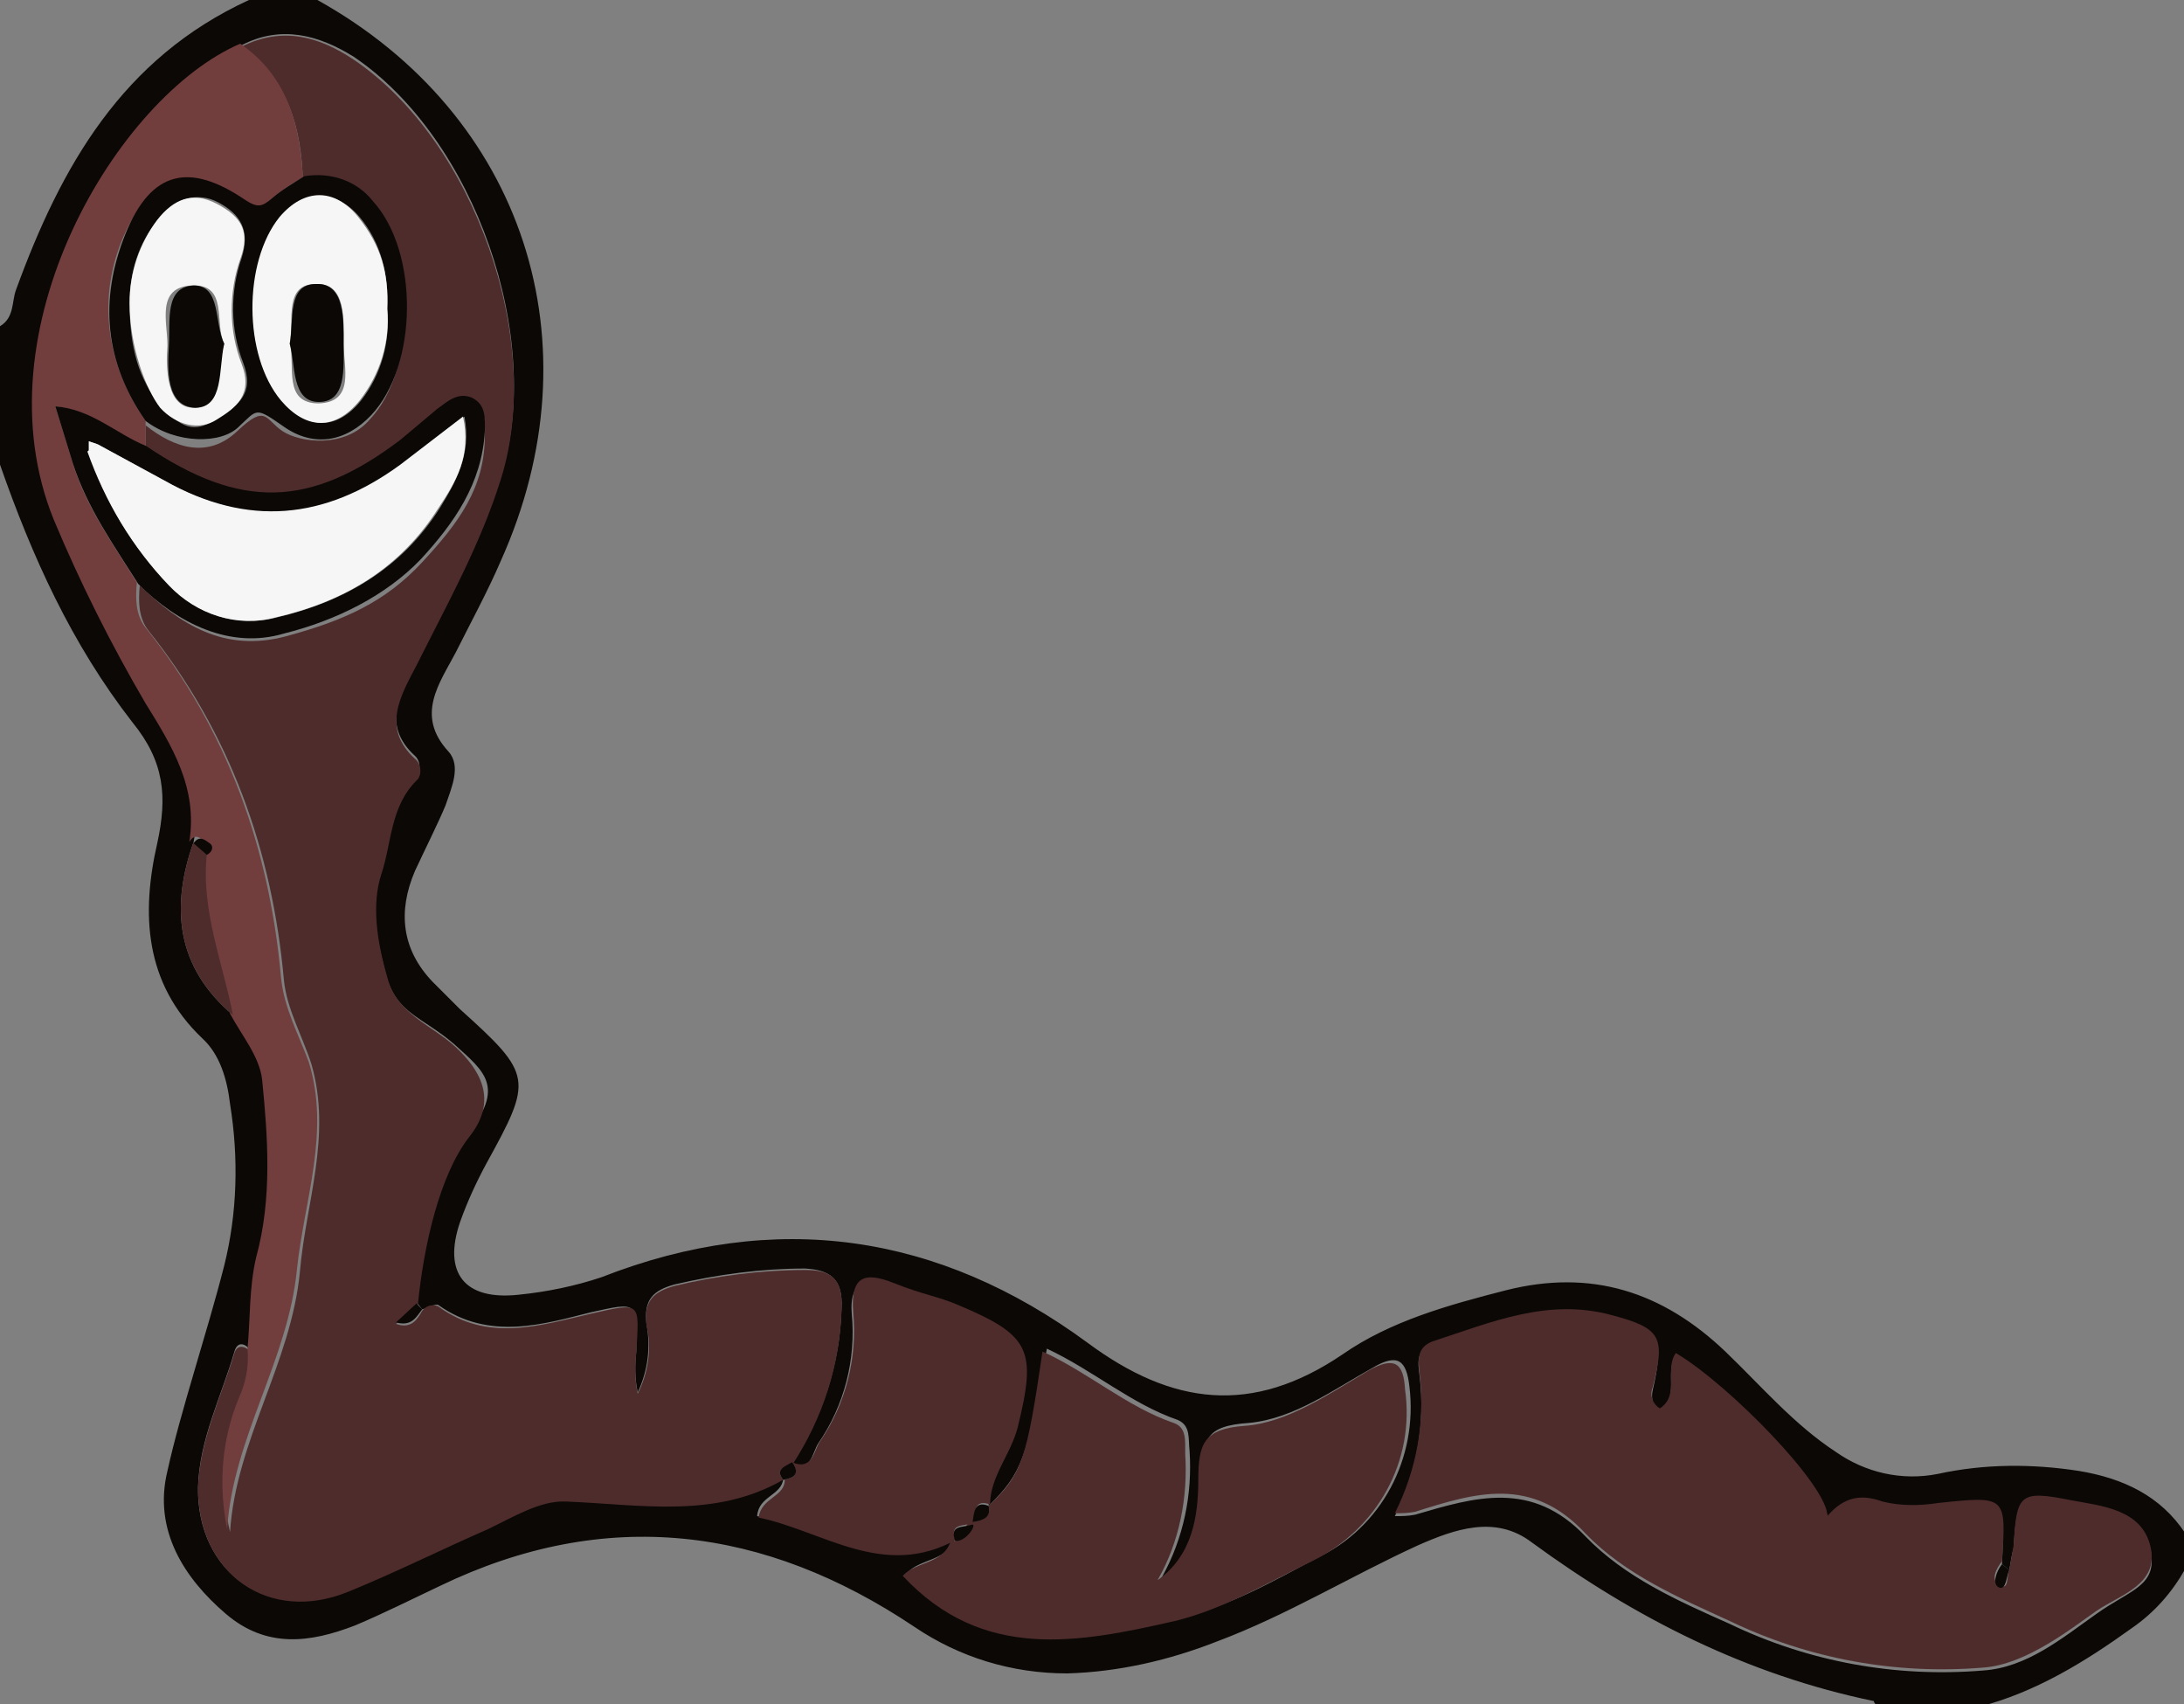 <?xml version="1.0" encoding="utf-8"?>
<!-- Generator: Adobe Illustrator 21.0.2, SVG Export Plug-In . SVG Version: 6.00 Build 0)  -->
<svg version="1.1" id="Layer_1" xmlns="http://www.w3.org/2000/svg" xmlns:xlink="http://www.w3.org/1999/xlink" x="0px" y="0px"
	 viewBox="0 0 150 117" style="enable-background:new 0 0 150 117;" xml:space="preserve">
<rect x="0" y="0" width="150" height="117" fill="#808080" stroke="none"/>
<style type="text/css">
	.st0{fill:#0B0806;}
	.st1{fill:#4D2C2B;}
	.st2{fill:#723D3D;}
	.st3{fill:#F6F6F6;}
</style>
<title>Artboard 1</title>
<g>
	<path class="st0" d="M128.8,117c-0.1-0.1-0.1-0.2-0.1-0.2c-8.7-1.8-16.4-5.7-23.5-10.9c-2.5-1.9-5.3-0.9-7.8,0.2
		c-4.6,2.1-9,4.8-13.8,6.6c-3.3,1.3-6.8,2.1-10.3,2.2c-3.8,0-7.4-1.1-10.5-3.2c-10.3-6.9-21.2-8.3-32.6-2.8
		c-1.9,0.9-3.9,1.9-5.8,2.7c-3.1,1.2-6.1,1.6-8.9-0.8c-2.8-2.4-5-5.7-4-9.8c0.9-4.1,2.7-9.4,3.9-14.1c0.9-3.6,1-7.4,0.4-11.1
		c-0.2-1.7-0.7-3.4-1.9-4.5c-4-3.8-4.2-8.6-3.1-13.4c0.7-3.2,0.5-5.6-1.7-8.3C4.9,44.2,2.2,38.2,0,31.9v-9.5c1-0.6,0.8-1.7,1.1-2.5
		C4.2,11.4,8.4,4,17.1,0h4.7C36,7.9,41.1,23.6,34.4,38.5c-0.9,2.1-2.1,4.3-3.1,6.3c-1.1,2.1-2.8,4.3-0.5,6.8c0.9,1,0.2,2.5-0.2,3.7
		c-0.5,1.2-1.4,3-2.1,4.5c-1.2,2.8-0.9,5.4,1.2,7.6l1.9,1.9c5,4.5,5,4.8,1.8,10.6c-0.7,1.3-1.3,2.6-1.8,4c-1.2,3.5,0.3,5.4,4,5
		c2-0.2,3.9-0.6,5.7-1.2c12-4.7,23.2-3,33.4,4.5c5.8,4.3,11.3,5,17.5,0.8c3.3-2.3,7.3-3.4,11.2-4.4c5.9-1.5,10.8,0.1,15.1,4.2
		c2.5,2.4,4.7,5,7.6,6.9c2,1.4,4.5,2,7,1.5c3.2-0.7,6.5-0.7,9.7-0.2c3,0.5,5.6,1.7,7.3,4.3v2.4c-0.9,1.6-2.1,3-3.7,4.1
		c-3.2,2.3-6.6,4.4-10.5,5.4H128.8z M67.9,103.4c0-2,1.5-3.5,1.9-5.3c1.4-5.3,0.9-6.3-4.1-8.4c-1.4-0.6-3-1-4.4-1.5
		c-1.5-0.5-3-0.5-2.8,2c0.3,3.1-0.5,6.3-2.3,8.9c-0.4,0.6-0.5,2.1-1.9,1.4c2.2-3.1,3.4-6.9,3.5-10.7c0.1-2-0.8-2.6-2.5-2.7
		c-3,0-6,0.4-9,1.1c-1.4,0.4-2.1,1-1.9,2.7c0.3,1.6,0.1,3.2-0.6,4.7c-0.2-0.9-0.2-1.9-0.1-2.8c0.1-3.5,0.1-3.4-3.1-2.7
		c-3.2,0.8-7,2-10.5-0.5c-0.2-0.1-0.7,0.2-1.1,0.3l-0.4-0.5c0.4-4.1,0.9-8.2,3.5-11.5c2.6-3.3,1.2-4.3-0.9-6.2
		c-2.2-1.9-4-2.1-4.7-4.8c-0.7-2.7-1.1-4.7-0.4-7.1s0.6-4.6,2.4-6.4c0.4-0.4,0.4-1,0.1-1.4c0,0-0.1-0.1-0.1-0.1
		c-2.4-2.2-0.9-4.4,0.1-6.4c2.1-4.2,4.4-8.3,5.8-12.8c3-9.5-1.8-23.2-10.1-28.8c-2.4-1.5-5-2.2-7.7-0.8C8.1,6.6-1.6,22.7,3.9,35.7
		c1.8,4.3,4,8.5,6.4,12.6c1.7,2.9,3.7,5.8,3,9.5c-1.6,4.5-1.2,8.6,2.7,11.9c0.8,1.5,2,3,2.2,4.5c0.4,4.1,0.7,8.2-0.4,12.2
		c-0.6,2.1-0.5,4.2-0.6,6.3c-0.4-0.5-0.9-0.6-1.1,0.1c-0.9,3.1-2.4,6-2.5,9.3c-0.1,5.9,4.9,9.4,10.3,7.1c3.2-1.4,6.4-3,9.6-4.3
		c1.8-0.8,3.6-1.9,5.4-1.9c5.1,0.2,10.1,1.2,14.9-1.5c-0.1,1.2-1.7,1.2-1.8,2.6c4.5,0.9,8.7,4.3,13.6,1.5c-0.5,1.6-2.4,1.4-3.3,2.4
		c5.4,6,12.1,4.6,18.7,3.1c3.4-0.8,6.4-2.5,9.4-4.1c4.5-2.1,7-6.9,6.4-11.8c-0.2-1.8-0.8-2.3-2.5-1.3c-2.7,1.5-5.4,3.5-8.5,3.8
		c-3.1,0.2-3.2,1.2-3.2,3.7c0,2.5-0.4,5.3-2.8,6.9c1.5-2.7,2.1-5.7,1.9-8.7c-0.1-0.8,0.1-1.7-0.8-2.1c-3.2-1.1-5.8-3.4-9-4.9
		C70.5,100.3,70.2,101.1,67.9,103.4z M138,107.8l-0.5-0.4c0.2-4.5,0.2-4.5-4.4-4c-1.3,0.2-2.5,0.2-3.8-0.1c-1.5-0.5-2.6-0.4-3.8,1
		c0.2-1.9-6.7-9-10.4-11.2c-0.8,1.1,0.3,2.9-1.1,3.8c-0.5-0.3-0.6-0.9-0.5-1.4c0.8-3.5,0.5-4.1-2.8-5c-4.4-1.2-8.3,0.5-12.3,1.8
		c-1.2,0.4-1,1.3-0.9,2.2c0.4,3.3-0.2,6.6-1.7,9.6c0.5,0,0.9,0,1.4-0.1c4.1-1.2,8-2.4,11.7,1.5c2.7,2.8,6.3,4.4,9.9,6
		c5.4,2.6,11.4,3.7,17.4,3.2c3-0.2,5.4-2.2,7.8-3.9c2.4-1.7,4.2-1.9,3.7-4.4c-0.5-2.5-3.4-2.8-5.5-3.2c-3.5-0.7-3.7-0.4-3.9,3.1
		C138.2,106.6,138.1,107.2,138,107.8L138,107.8z"/>
	<path class="st1" d="M53.8,101.6c-4.7,2.7-9.8,1.7-14.9,1.5c-1.8-0.1-3.7,1.1-5.4,1.9c-3.2,1.4-6.4,3-9.6,4.3
		c-5.4,2.2-10.3-1.2-10.3-7.1c0.1-3.3,1.6-6.3,2.5-9.3c0.2-0.6,0.7-0.5,1.1-0.1c0.1,1.2-0.2,2.4-0.7,3.4c-1.1,2.9-1.4,6-0.7,9
		c0.4-6.3,4.2-11.6,4.8-17.9c0.4-4.7,2.2-9.3,0.8-14.2c-0.6-1.9-1.7-3.8-1.9-5.8c-0.8-8.9-3.7-17-9.3-24c-0.7-0.9-0.7-2-0.6-3.1
		c2.8,2.7,5.8,4.6,10,3.5c4.1-1.1,6.9-2.4,9.4-5.1c2.5-2.7,4.3-5.1,4.3-8.7c0-0.9,0.1-1.8-0.9-2.3c-1-0.5-1.7,0.2-2.4,0.8l-2.5,2.1
		c-6.1,4.7-11,4.8-17.5,0.4v-1.7c2,1.6,4.3,2.3,6.3,0.4s1.9-0.8,3.1,0c1.2,0.8,4.3,1.2,6-0.8c3.2-3.4,3.2-11.2,0.1-14.7
		c-1.2-1.4-3-2-4.7-1.7c-0.1-3.6-1-6.9-4.2-9.2c2.8-1.4,5.3-0.7,7.7,0.9c8.3,5.6,13.1,19.3,10.1,28.8c-1.4,4.5-3.7,8.6-5.8,12.8
		c-1.1,2.1-2.4,4.3-0.1,6.4c0.4,0.3,0.5,1,0.2,1.4c0,0-0.1,0.1-0.1,0.1c-1.8,1.8-1.7,4.3-2.4,6.4c-0.7,2.1-0.3,4.7,0.4,7.1
		c0.6,2.5,3.1,3.3,4.7,4.8c1.6,1.5,3,3.6,0.9,6.2c-2,2.6-3.1,7.4-3.5,11.5l-1.5,1.3c1.1,0.4,1.5-0.4,1.8-0.9
		c0.4-0.5,0.9-0.4,1.1-0.3c3.4,2.5,7,1.3,10.5,0.5s3.3-0.8,3.1,2.7c-0.1,0.9-0.1,1.9,0.1,2.8c0.7-1.4,1-3.1,0.6-4.7
		c-0.2-1.7,0.5-2.3,1.9-2.7c2.9-0.7,6-1.1,9-1.1c1.8,0,2.6,0.6,2.5,2.7c-0.1,3.8-1.3,7.5-3.4,10.7l0,0
		C53.9,100.7,53.2,100.9,53.8,101.6L53.8,101.6z"/>
	<path class="st1" d="M138,107.8c0.1-0.6,0.2-1.1,0.3-1.7c0.2-3.5,0.4-3.8,3.9-3.1c2.1,0.4,4.9,0.6,5.5,3.2c0.6,2.6-2.1,3.3-3.7,4.4
		c-1.6,1.1-4.8,3.7-7.8,3.9c-6,0.5-12-0.6-17.4-3.2c-3.5-1.6-7.2-3.2-9.9-6c-3.7-4-7.6-2.8-11.7-1.5c-0.5,0.1-0.9,0.1-1.4,0.1
		c1.5-3,2.1-6.3,1.7-9.6c-0.1-0.9-0.2-1.8,0.9-2.2c4-1.3,7.9-3,12.3-1.8c3.4,0.9,3.7,1.5,2.8,5c-0.2,0.5,0,1.1,0.5,1.4
		c1.4-0.9,0.3-2.7,1.1-3.8c3.7,2.2,10.5,9.2,10.4,11.2c1.2-1.4,2.4-1.5,3.8-1c1.2,0.3,2.5,0.3,3.8,0.1c4.7-0.5,4.7-0.5,4.4,4
		c-0.4,0.5-0.8,1.3-0.2,1.6C138,109.3,137.8,108.2,138,107.8z"/>
	<path class="st2" d="M16.5,3c3.2,2.2,4.1,5.5,4.3,9.2c-0.8,0.4-1.5,0.9-2.2,1.5c-0.6,0.6-1,0.8-1.9,0.1c-3.6-2.5-6.4-1.7-8.2,2.4
		S7.2,24.9,10,28.9v1.7c-2-0.7-3.6-2.4-6.2-2.7L5,31.8c0.9,3,2.8,5.6,4.4,8.2c-0.1,1.1-0.1,2.2,0.6,3.1c5.6,7,8.5,15.1,9.3,24
		c0.2,2.1,1.2,3.9,1.9,5.8c1.5,4.8-0.3,9.5-0.8,14.2c-0.6,6.3-4.4,11.6-4.8,17.9c-0.6-3-0.4-6.1,0.8-9c0.5-1.1,0.7-2.2,0.6-3.4
		c0.2-2.1,0.1-4.2,0.6-6.3c1.1-4,0.8-8.2,0.4-12.2c-0.2-1.6-1.4-3-2.2-4.5c-0.6-3.7-2.2-7.2-1.8-11c0.4-0.2,0.5-0.5,0.1-0.8
		s-0.7-0.6-1.1,0l0,0c0.6-3.7-1.2-6.6-3-9.5c-2.4-4.1-4.5-8.3-6.3-12.6C-1.6,22.7,8.1,6.6,16.5,3z"/>
	<path class="st1" d="M67.9,103.4c2.3-2.2,2.6-3.1,3.7-10.6c3.1,1.4,5.8,3.8,9,4.9c0.9,0.3,0.8,1.2,0.8,2.1c0.2,3-0.4,6.1-1.9,8.7
		c2.4-1.7,2.8-4.4,2.8-6.9c0-2.5,0.4-3.5,3.2-3.7c2.9-0.2,5.8-2.2,8.5-3.8c1.8-1,2.4-0.5,2.5,1.3c0.7,4.9-1.9,9.6-6.4,11.8
		c-3.1,1.5-6.1,3.3-9.4,4.1c-6.6,1.5-13.2,2.8-18.7-3.1c0.9-1,2.8-0.8,3.3-2.4l0,0c0.8,0.1,0.9-0.5,1.1-1.1l0.2-0.2
		C67.5,104.3,68.1,104.2,67.9,103.4L67.9,103.4z"/>
	<path class="st1" d="M54.4,100.4c1.4,0.6,1.5-0.8,1.9-1.4c1.8-2.6,2.6-5.8,2.3-8.9c-0.2-2.5,0.8-2.8,2.8-2c2,0.8,3,0.9,4.4,1.5
		c5,2.1,5.4,3.1,4.1,8.4c-0.5,1.9-1.9,3.4-1.9,5.3l0,0c-1.1-0.4-1,0.5-1.1,1.1l-0.2,0.2c-0.5,0.2-1.5,0-1.1,1.1h0.1
		c-5,2.8-9.2-0.6-13.6-1.5c0.2-1.4,1.8-1.4,1.8-2.6h-0.1C54.4,101.5,55,101.3,54.4,100.4z"/>
	<path class="st1" d="M14.2,58.7c-0.4,3.8,1.1,7.4,1.8,11c-3.9-3.3-4.3-7.4-2.7-11.9l0,0L14.2,58.7z"/>
	<path class="st0" d="M9.5,40.1C7.8,37.4,6,34.9,5,31.8l-1.2-3.9c2.5,0.2,4.2,1.9,6.2,2.7c6.5,4.4,11.3,4.3,17.5-0.4l2.5-2.1
		c0.7-0.5,1.4-1.2,2.4-0.8c1,0.5,0.9,1.4,0.9,2.3c-0.2,3.6-2.1,6.3-4.4,8.8c-2.4,2.5-5.8,4.2-9.4,5.1C15.8,44.6,12.2,42.8,9.5,40.1z
		 M6.7,30.5l-0.6-0.2V31c1.1,3.5,3,6.6,5.6,9.2c1.8,2,4.6,2.9,7.3,2.2c4.7-1.1,8.6-3.4,11.2-7.5c1.1-1.8,2.2-3.7,1.7-6.3l-4.2,3.3
		C22.4,35.7,17,36.3,11.3,33L6.7,30.5z"/>
	<path class="st0" d="M10,28.9c-2.8-4-3.2-8.3-1.4-12.8s4.5-4.9,8.2-2.4c0.9,0.6,1.2,0.5,1.9-0.1c0.7-0.6,1.4-1,2.2-1.5
		c1.8-0.3,3.6,0.3,4.7,1.7c3.2,3.5,3.1,11.3-0.1,14.7c-1.8,1.9-4,2.2-6,0.8s-1.8-1.2-3.1,0C15.2,30.5,12.1,30.5,10,28.9z M26.6,21.2
		c0.1-2.3-0.4-4.5-1.9-6.3s-3.8-2-5.4,0c-2.5,3.1-2.5,9.6,0.1,12.6c1.7,2,3.7,2.1,5.4,0C26.2,25.7,26.8,23.5,26.6,21.2z M8.9,20.8
		c0,3,0.6,5.3,2.2,7.1s2.5,1.7,3.9,0.8s2.5-1.7,1.7-3.8c-0.9-2.3-0.9-4.9-0.1-7.2c0.6-1.9-0.1-3-1.6-3.8c-1.5-0.8-3.1-0.2-4.1,1.1
		C9.5,16.7,8.9,18.7,8.9,20.8z"/>
	<path class="st0" d="M29,89.9c-0.4,0.5-0.7,1.2-1.8,0.9l1.4-1.3L29,89.9z"/>
	<path class="st0" d="M54.4,100.4c0.6,0.8,0.1,1.1-0.6,1.2C53.2,100.9,53.9,100.7,54.4,100.4z"/>
	<path class="st0" d="M138,107.8c-0.2,0.4-0.2,1.4-0.7,1.2c-0.5-0.2-0.2-1.1,0.2-1.6L138,107.8z"/>
	<path class="st0" d="M14.2,58.7l-0.9-0.8c0.4-0.6,0.8-0.2,1.1,0C14.7,58.1,14.6,58.5,14.2,58.7z"/>
	<path class="st0" d="M66.8,104.5c0.1-0.6,0.1-1.5,1.1-1.1C68.1,104.2,67.5,104.4,66.8,104.5z"/>
	<path class="st0" d="M65.6,105.8c-0.4-1.1,0.5-0.9,1.1-1.1C67.2,104.5,66.4,105.9,65.6,105.8z"/>
	<path class="st3" d="M6.7,30.5l4.6,2.5c5.7,3.2,11,2.7,16.2-1.1l4.3-3.3c0.6,2.7-0.5,4.5-1.7,6.3c-2.6,4.1-6.4,6.4-11.2,7.5
		c-2.6,0.7-5.4-0.2-7.3-2.2c-2.5-2.6-4.4-5.8-5.6-9.2L6.7,30.5z"/>
	<path class="st3" d="M6.1,31v-0.7l0.6,0.2L6.1,31z"/>
	<path class="st3" d="M26.6,21.2c0.2,2.3-0.5,4.5-1.9,6.3c-1.7,2.1-3.7,2-5.4,0c-2.6-3.1-2.6-9.5-0.1-12.6c1.7-2,3.8-2,5.4,0
		S26.7,18.8,26.6,21.2z M19.9,23.6c0.4,1.5-0.5,4.1,2,4.1c2.5-0.1,1.7-2.5,1.7-4.1c0-1.6,0.2-4.2-1.9-4.1
		C19.5,19.5,20.2,21.9,19.9,23.6z"/>
	<path class="st3" d="M8.9,20.8c0-2.1,0.7-4.1,1.9-5.7c1.1-1.4,2.4-2,4.1-1.1c1.7,0.9,2.3,1.9,1.6,3.8c-0.8,2.3-0.8,4.9,0.1,7.2
		c0.8,2.1-0.4,3-1.7,3.8c-1.2,0.8-2.8,0.4-3.9-0.8C10,26.7,8.9,23.8,8.9,20.8z M15.4,23.6c-0.7-1.4,0.3-4.1-2.2-4
		c-2.5,0.1-1.7,2.5-1.7,4.1c-0.1,1.5-0.1,4.3,1.8,4.3S14.9,25.3,15.4,23.6z"/>
	<path class="st0" d="M19.9,23.6c0.3-1.6-0.2-4.1,1.8-4.1c2-0.1,1.9,2.5,1.9,4.1c0,1.7,0.2,4-1.7,4S20.3,25,19.9,23.6z"/>
	<path class="st0" d="M15.4,23.6c-0.4,1.7,0,4.4-2,4.4c-2-0.1-1.9-2.6-1.8-4.3c0.1-1.7-0.3-4,1.7-4.1C15.2,19.6,14.7,22.2,15.4,23.6
		z"/>
</g>
</svg>
